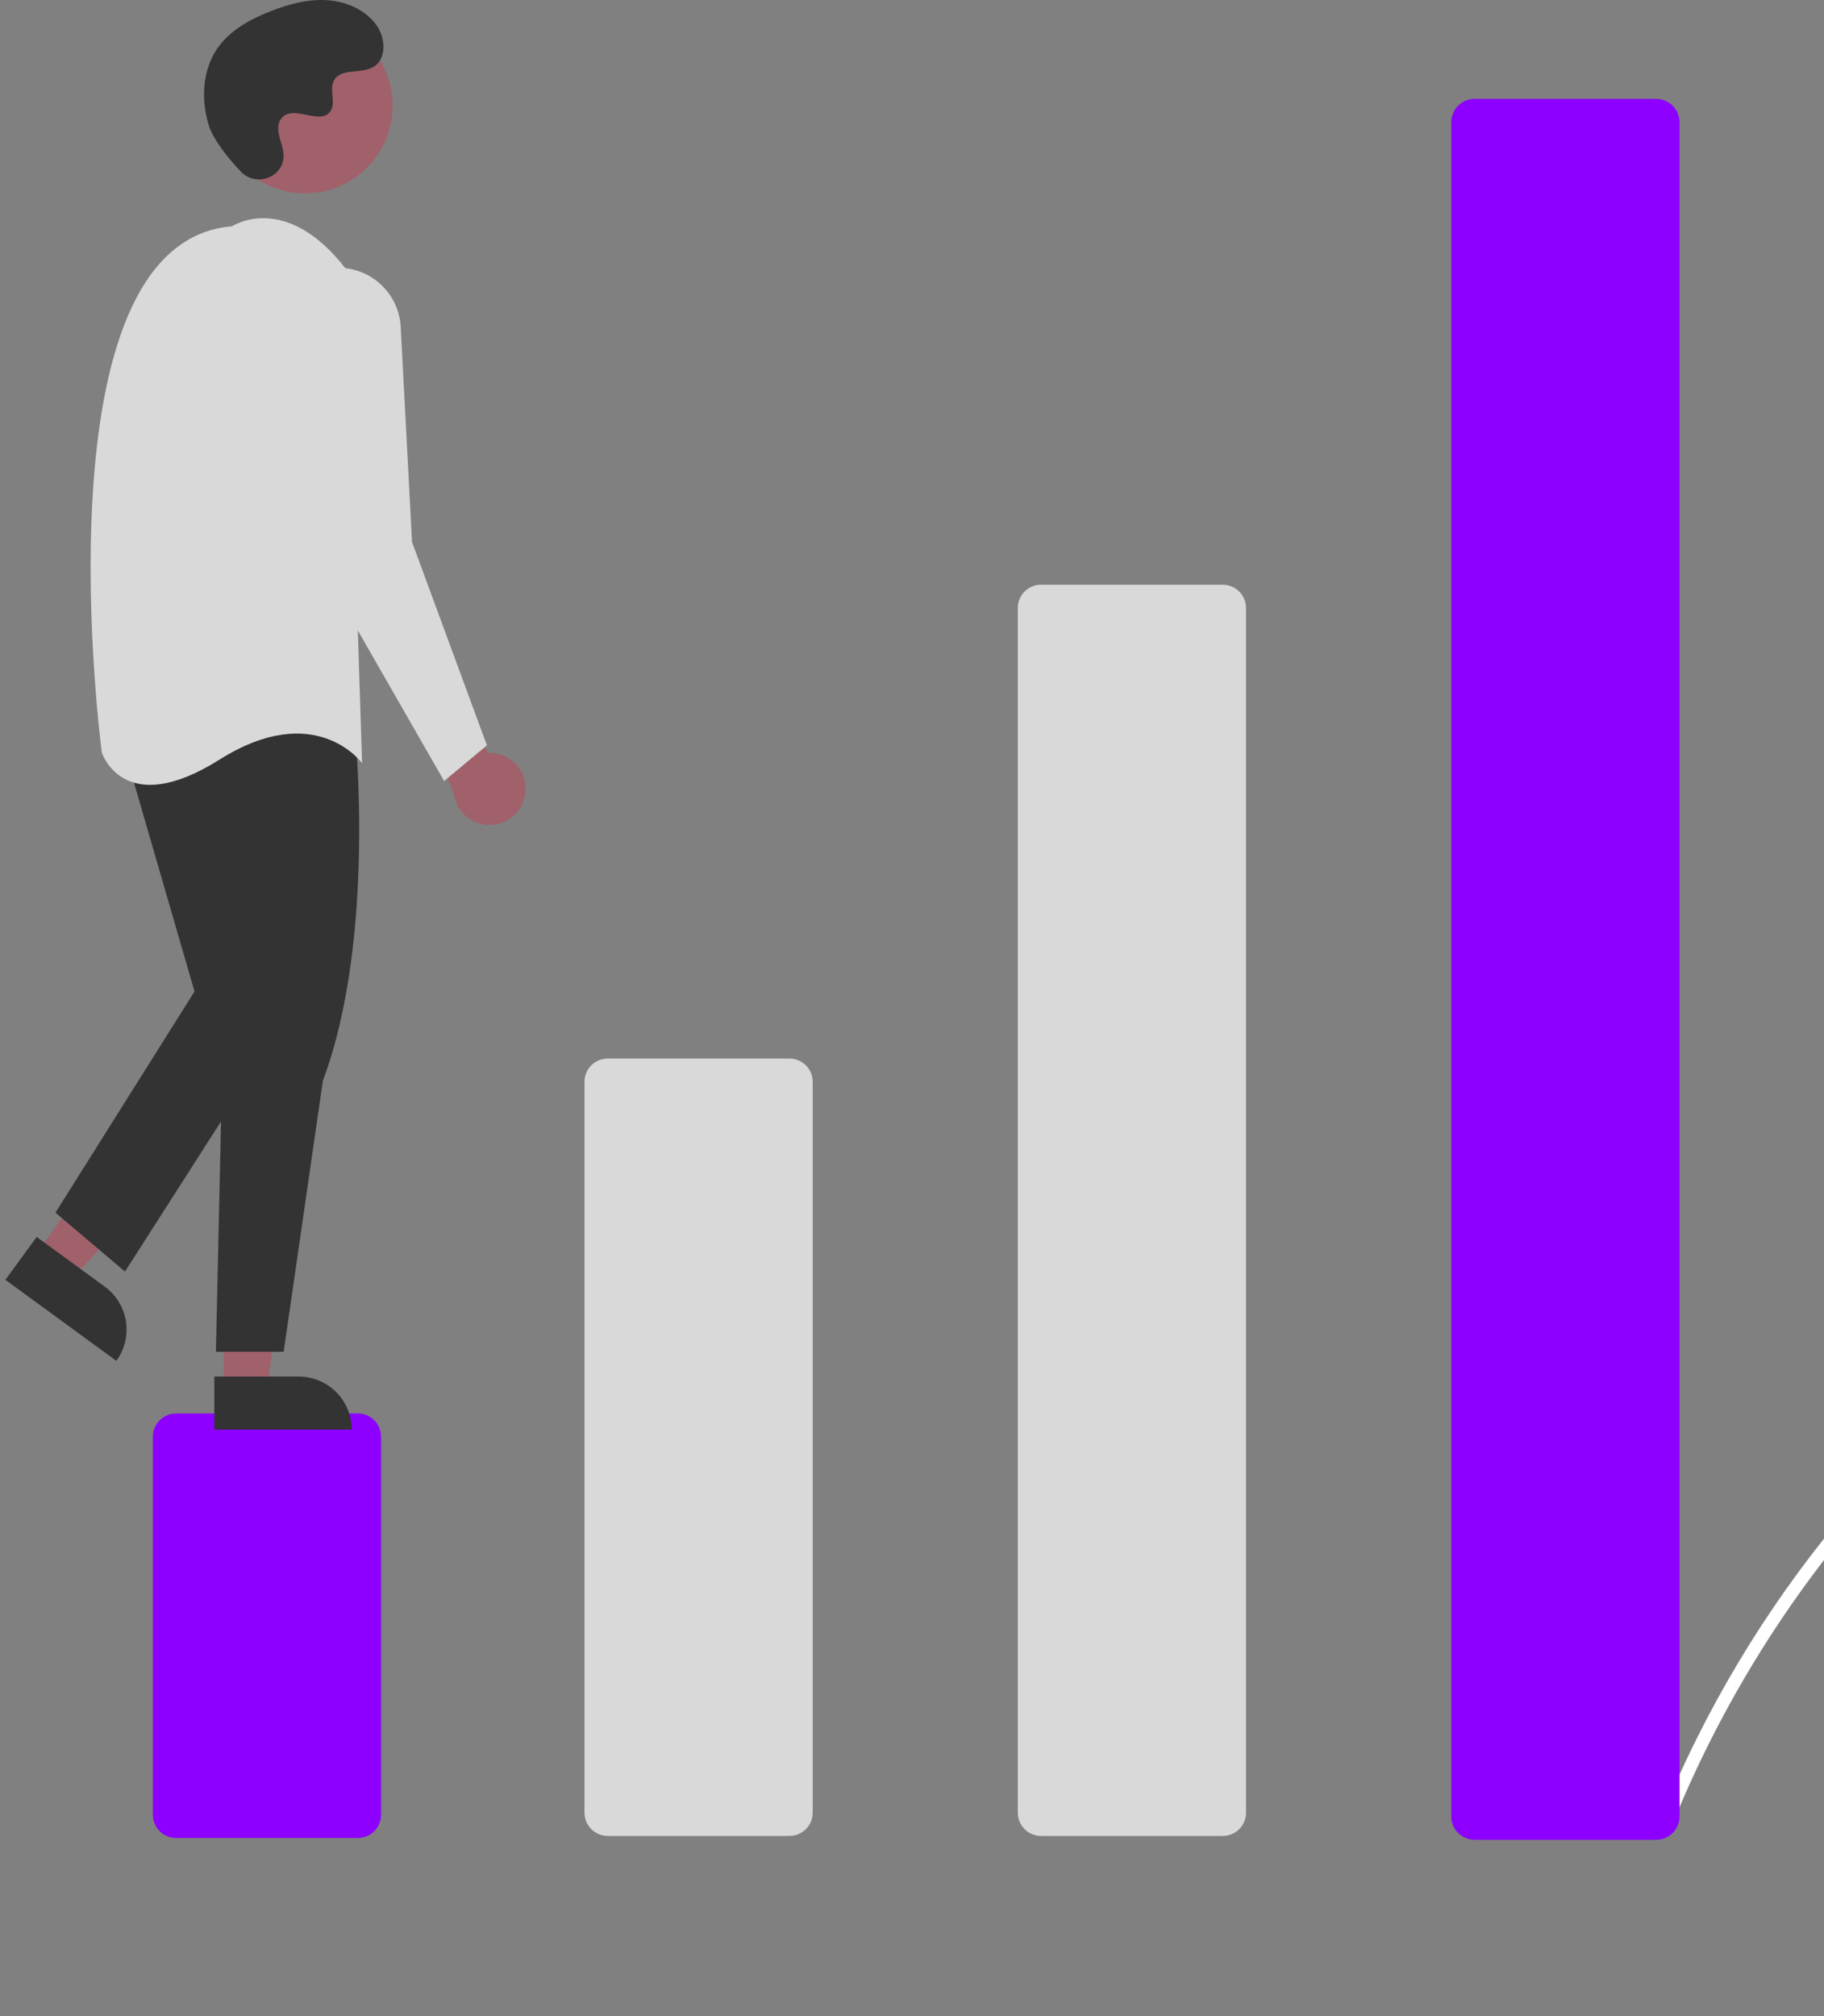 <svg width="181" height="200" viewBox="0 0 181 200" fill="none" xmlns="http://www.w3.org/2000/svg">
<rect x="0" y="0" width="181" height="200" fill="#808080" stroke="none"/>
<g clip-path="url(#clip0)">
<path d="M198.114 135.284C192.396 139.942 187.15 145.152 182.452 150.837C175.1 159.705 169.15 169.647 164.811 180.318C164.493 181.096 165.757 181.435 166.071 180.665C173.171 163.323 184.506 148.039 199.039 136.209C199.691 135.677 198.762 134.757 198.114 135.284Z" fill="white"/>
<path d="M35.514 182.313H17.468C16.858 182.312 16.274 182.069 15.842 181.638C15.411 181.207 15.169 180.622 15.168 180.013V142.505C15.169 141.895 15.411 141.311 15.842 140.879C16.274 140.448 16.858 140.206 17.468 140.205H35.514C36.124 140.206 36.709 140.448 37.14 140.879C37.571 141.311 37.813 141.895 37.814 142.505V180.013C37.813 180.622 37.571 181.207 37.14 181.638C36.709 182.069 36.124 182.312 35.514 182.313Z" fill="#8D00FF"/>
<path d="M78.346 182.108H60.3C59.69 182.107 59.106 181.864 58.674 181.433C58.243 181.002 58.001 180.417 58 179.808V107.3C58.001 106.69 58.243 106.106 58.674 105.674C59.106 105.243 59.69 105.001 60.3 105H78.346C78.956 105.001 79.54 105.243 79.972 105.674C80.403 106.106 80.645 106.69 80.646 107.3V179.808C80.645 180.417 80.403 181.002 79.972 181.433C79.54 181.864 78.956 182.107 78.346 182.108Z" fill="#D9D9D9"/>
<path d="M121.346 182.108H103.3C102.69 182.107 102.106 181.864 101.674 181.433C101.243 181.002 101.001 180.417 101 179.808V60.3C101.001 59.69 101.243 59.106 101.674 58.674C102.106 58.243 102.69 58.001 103.3 58H121.346C121.956 58.001 122.541 58.243 122.972 58.674C123.403 59.106 123.645 59.69 123.646 60.3V179.808C123.645 180.417 123.403 181.002 122.972 181.433C122.541 181.864 121.956 182.107 121.346 182.108Z" fill="#D9D9D9"/>
<path d="M164.36 182.49H146.314C145.704 182.489 145.119 182.246 144.688 181.815C144.257 181.384 144.014 180.799 144.014 180.19V12.113C144.014 11.503 144.257 10.918 144.688 10.487C145.119 10.056 145.704 9.813 146.314 9.813H164.36C164.97 9.813 165.554 10.056 165.985 10.487C166.417 10.918 166.659 11.503 166.66 12.113V180.19C166.659 180.799 166.417 181.384 165.985 181.815C165.554 182.246 164.97 182.489 164.36 182.49Z" fill="#8D00FF"/>
<path d="M52.124 78.681C52.19 78.165 52.142 77.641 51.983 77.145C51.824 76.65 51.558 76.195 51.204 75.814C50.851 75.433 50.418 75.133 49.936 74.937C49.454 74.741 48.935 74.653 48.416 74.679L42.125 63.141L40.71 68.094L45.019 78.669C45.121 79.539 45.539 80.341 46.192 80.924C46.846 81.507 47.691 81.829 48.567 81.831C49.443 81.832 50.289 81.512 50.944 80.932C51.6 80.351 52.02 79.55 52.124 78.681V78.681Z" fill="#A0616A"/>
<path d="M3.661 124.24L7.165 126.798L18.698 114.501L13.527 110.726L3.661 124.24Z" fill="#A0616A"/>
<path d="M11.546 134.984L0.534 126.945L3.64 122.691L10.397 127.624C11.526 128.448 12.281 129.686 12.496 131.066C12.711 132.447 12.37 133.856 11.546 134.984L11.546 134.984Z" fill="#333333"/>
<path d="M22.197 137.78L26.535 137.779L28.599 121.047L22.196 121.047L22.197 137.78Z" fill="#A0616A"/>
<path d="M34.901 141.807L21.267 141.808L21.267 136.54L29.634 136.54C31.03 136.54 32.37 137.095 33.358 138.082C34.346 139.07 34.901 140.41 34.901 141.807Z" fill="#333333"/>
<path d="M35.225 72.517C35.225 72.517 37.349 93.04 32.041 107.194L28.149 134.087H21.425L22.133 102.241L19.656 73.933C19.656 73.933 24.61 61.194 35.225 72.517Z" fill="#333333"/>
<path d="M12.225 73.933L19.302 98.348L5.502 120.286L12.402 126.125L28.148 101.533L23.548 71.456L12.225 73.933Z" fill="#333333"/>
<path d="M30.273 19.183C35.073 19.183 38.964 15.293 38.964 10.493C38.964 5.693 35.073 1.802 30.273 1.802C25.473 1.802 21.582 5.693 21.582 10.493C21.582 15.293 25.473 19.183 30.273 19.183Z" fill="#A0616A"/>
<path d="M23.018 22.448C23.018 22.448 28.326 18.91 34.341 26.694L35.933 75.702C35.933 75.702 31.333 69.333 21.78 75.348C12.226 81.364 10.103 74.641 10.103 74.641C10.103 74.641 3.38 24.041 23.018 22.448Z" fill="#D9D9D9"/>
<path d="M33.913 26.571C35.439 26.653 36.881 27.297 37.961 28.379C39.042 29.461 39.684 30.904 39.764 32.431L40.887 53.764L48.318 73.933L44.071 77.471L30.271 53.41L27.446 33.632C27.317 32.726 27.39 31.802 27.66 30.927C27.93 30.052 28.392 29.248 29.01 28.573C29.628 27.897 30.389 27.368 31.236 27.021C32.084 26.675 32.998 26.521 33.913 26.571Z" fill="#D9D9D9"/>
<path d="M23.887 17.012C25.308 18.525 27.947 17.713 28.132 15.645C28.146 15.485 28.145 15.323 28.128 15.163C28.033 14.247 27.504 13.415 27.631 12.448C27.659 12.208 27.749 11.978 27.891 11.782C29.023 10.266 31.681 12.46 32.749 11.088C33.405 10.246 32.635 8.921 33.137 7.98C33.801 6.739 35.766 7.351 36.999 6.672C38.37 5.915 38.288 3.811 37.386 2.531C36.285 0.97 34.354 0.137 32.448 0.017C30.542 -0.103 28.649 0.413 26.869 1.106C24.847 1.894 22.842 2.983 21.597 4.761C20.084 6.924 19.939 9.831 20.695 12.359C21.156 13.897 22.727 15.776 23.887 17.012Z" fill="#333333"/>
</g>
<defs>
<clipPath id="clip0">
<rect width="200" height="182.759" fill="white"/>
</clipPath>
</defs>
</svg>
